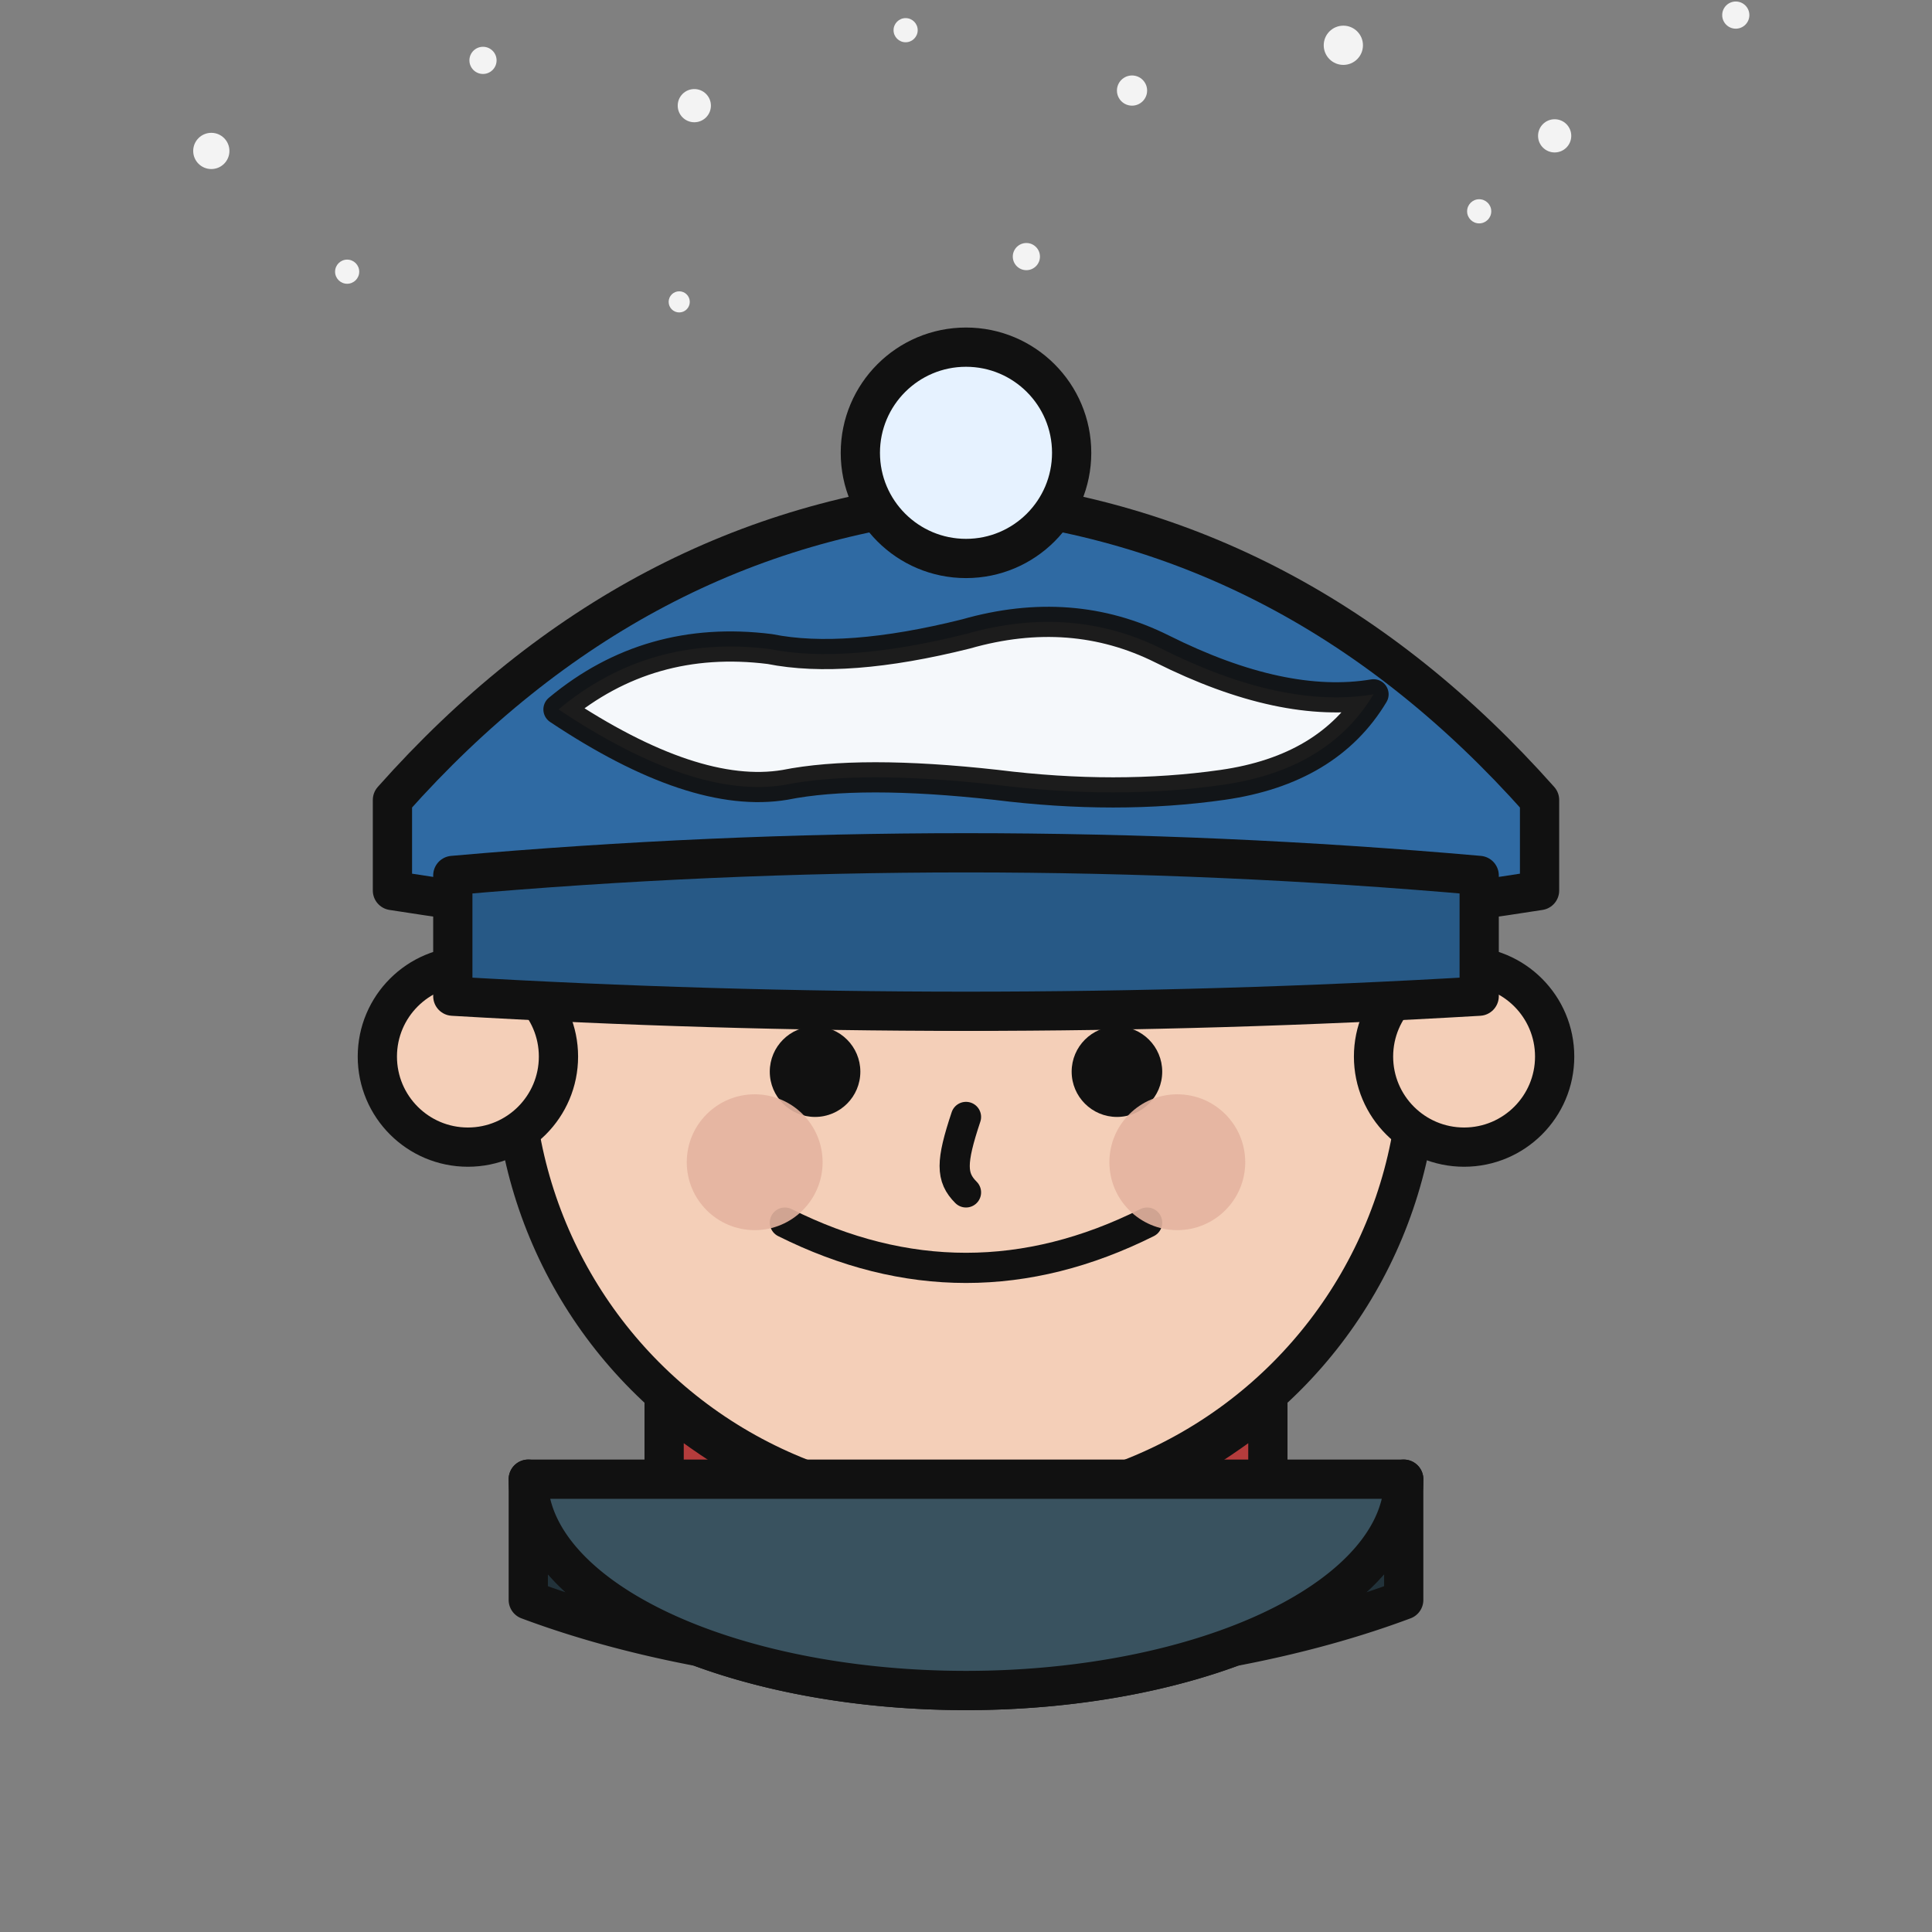 <svg xmlns="http://www.w3.org/2000/svg" viewBox="0 0 256 256" role="img" aria-label="The Snowshoer — winter face with beanie and falling snow">
  <rect x="0" y="0" width="256" height="256" fill="#808080" stroke="none"/>
  <style>
    :root{
      --line:#111;
      --skin:#f4cfb8;
      --blush:#e5b4a0;
      --hair:#3a2920;

      /* Beanie (snow cap) */
      --hat:#2f6aa3;      /* dome */
      --hat-fold:#275986; /* fold/brim */
      --pom:#e6f2ff;      /* pom color */
      --snowcap:#ffffff;  /* snow built up on hat */

      /* Outerwear */
      --parka:#39525f;
      --parka-trim:#22323a;
      --scarf:#b43c3c;

      /* Snow */
      --snow:#ffffff;
    }
    .s{stroke:#111;stroke-width:5.2;stroke-linecap:round;stroke-linejoin:round}
    .sf{stroke:#111;stroke-width:4;stroke-linecap:round;stroke-linejoin:round}

    /* Snow animation (light + subtle) */
    @keyframes fall {
      0%   { transform: translateY(-16px) translateX(0);    opacity:.9; }
      100% { transform: translateY(220px) translateX(8px);  opacity:.0; }
    }
    .flake { fill: #ffffff; opacity:.9 }
    .f1{ animation: fall 5.5s linear infinite; }
    .f2{ animation: fall 6.2s linear infinite; }
    .f3{ animation: fall 7.0s linear infinite; }
    .f4{ animation: fall 8.0s linear infinite; }
  </style>

  <!-- ===== Head + ears ===== -->
  <circle class="s" cx="128" cy="140" r="60" fill="#f4cfb8"/>
  <circle class="s" cx="62"  cy="140" r="12" fill="#f4cfb8"/>
  <circle class="s" cx="194" cy="140" r="12" fill="#f4cfb8"/>

  <!-- Hair peeking under cap -->
  <path class="s" fill="#3a2920"
        d="M82 124 q24-18 46-18t46 18 q-26 10-46 10t-46-10Z"/>

  <!-- Face -->
  <circle cx="108" cy="142" r="6" fill="#111"/>
  <circle cx="148" cy="142" r="6" fill="#111"/>
  <path class="sf" d="M94 130q12-6 24-5" fill="none"/>
  <path class="sf" d="M138 125q12-1 24 5" fill="none"/>
  <path class="sf" d="M128 148c-2 6-2 8 0 10" fill="none"/>
  <path class="sf" d="M104 162q24 12 48 0" fill="none"/>
  <circle cx="100" cy="154" r="9" fill="#e5b4a0" opacity=".9"/>
  <circle cx="156" cy="154" r="9" fill="#e5b4a0" opacity=".9"/>

  <!-- Scarf + parka -->
  <path class="s" fill="#b43c3c"
        d="M88 186 q20 16 40 16t40-16 v14 q-20 16-40 16t-40-16 v-14Z"/>
  <path class="s" fill="#22323a"
        d="M70 196 a58 28 0 0 0 116 0 v16 a90 40 0 0 1-116 0 v-16Z"/>
  <path class="s" fill="#39525f" d="M70 196 a58 28 0 0 0 116 0H70Z"/>

  <!-- Under-cap forehead shadow (subtle) -->
  <defs><clipPath id="head"><circle cx="128" cy="140" r="60"/></clipPath></defs>
  <ellipse cx="128" cy="108" rx="82" ry="12" fill="#00000025" clip-path="url(#head)"/>

  <!-- ===================== HAT (drawn last; on top) ===================== -->
  <g id="hat">
    <!-- Beanie dome -->
    <path class="s" fill="#2f6aa3"
      d="M52 106
         Q84 70, 128 66
         Q172 70, 204 106
         L204 118
         Q128 130, 52 118 Z"/>

    <!-- Snow built up on top (wavy cap of snow) -->
    <path class="sf" fill="#ffffff"
      d="M74 94
         q12 -10 28 -8
         q10 2 26 -2
         q14 -4 26 2
         q16 8 28 6
         q-6 10 -20 12
         q-14 2 -30 0
         q-18 -2 -28 0
         q-12 2 -30 -10Z" opacity=".95"/>

    <!-- Beanie fold/brim in front -->
    <path class="s" fill="#275986"
      d="M60 116
         Q128 110, 196 116
         v16
         Q128 136, 60 132 Z"/>

    <!-- Pompom -->
    <circle class="s" cx="128" cy="60" r="14" fill="#e6f2ff"/>
  </g>

  <!-- ========== Foreground Snowflakes (small; won’t obscure features) ========== -->
  <g id="snow">
    <circle class="flake f1" cx="28"  cy="20"  r="2.4" />
    <circle class="flake f2" cx="64"  cy="8"   r="1.8" />
    <circle class="flake f3" cx="92"  cy="14"  r="2.2" />
    <circle class="flake f4" cx="120" cy="4"   r="1.6" />
    <circle class="flake f2" cx="150" cy="12"  r="2.0" />
    <circle class="flake f3" cx="178" cy="6"   r="2.6" />
    <circle class="flake f1" cx="206" cy="18"  r="2.2" />
    <circle class="flake f4" cx="230" cy="2"   r="1.8" />
    <!-- a few mid-layer flakes -->
    <circle class="flake f2" cx="46"  cy="36"  r="1.6" />
    <circle class="flake f3" cx="136" cy="34"  r="1.8" />
    <circle class="flake f1" cx="196" cy="28"  r="1.6" />
    <circle class="flake f4" cx="90"  cy="40"  r="1.4" />
  </g>
</svg>
